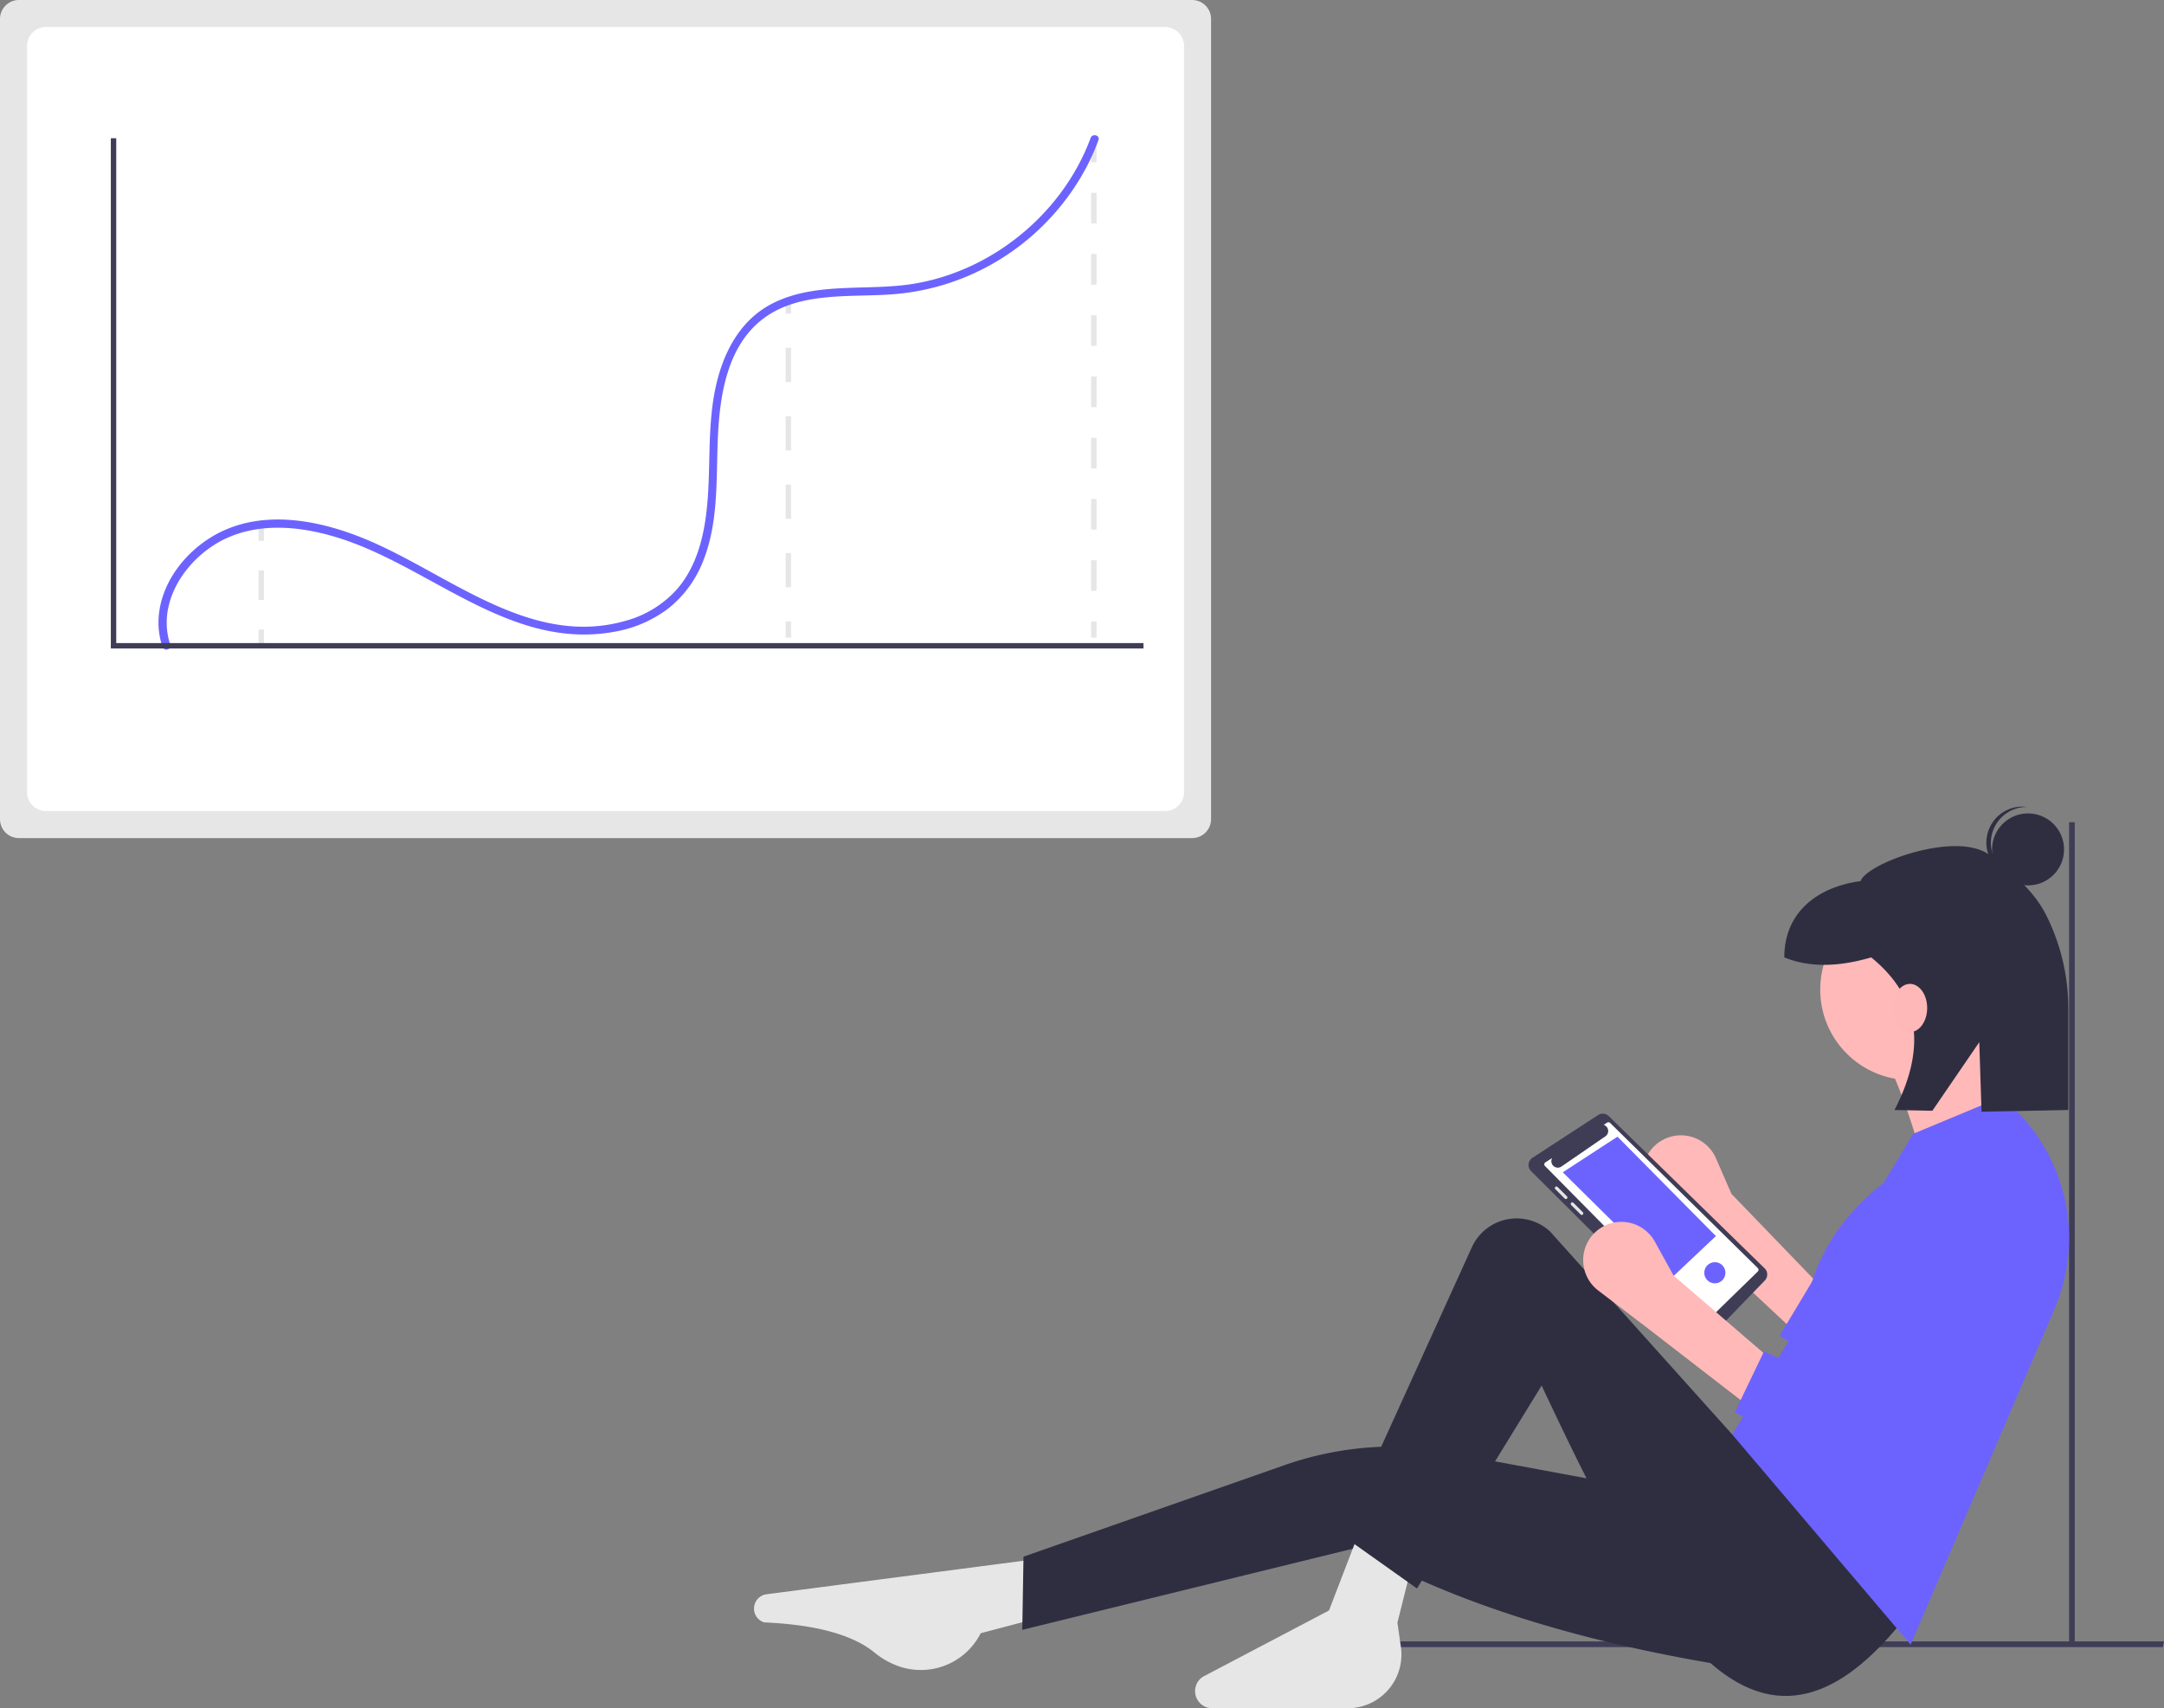 <svg xmlns="http://www.w3.org/2000/svg" data-name="Layer 1" width="800.514" height="631.851" viewBox="0 0 800.514 631.851" xmlns:xlink="http://www.w3.org/1999/xlink"><rect x="0" y="0" width="800.514" height="631.851" fill="#808080" stroke="none"/><path d="M866.141,628.928,829.393,594.622l-17.426-16.073a14.138,14.138,0,0,1,2.694-22.737h0a14.138,14.138,0,0,1,19.852,6.696l5.732,13.151,35.595,36.922Z" transform="translate(-199.743 -134.075)" fill="#ffb9b9"/><path d="M870.944,606.676,858.04,628.171l52.387,32.135c46.184-33.197,55.327-44.001,44.011-96.88l-9-9-43.517,70.581Z" transform="translate(-199.743 -134.075)" fill="#6c63ff"/><path d="M794.867,546.914a3.173,3.173,0,0,0-3.971-.391l-24.259,15.801a3.191,3.191,0,0,0-.51,4.935l61.694,61.427a3.191,3.191,0,0,0,4.547-.044l20.218-20.925a3.198,3.198,0,0,0-.065-4.5Z" transform="translate(-199.743 -134.075)" fill="#3f3d56"/><path d="M771.416,564.015l2.511-1.601a2.392,2.392,0,0,0,3.443,3.141l16.246-11.169a2.391,2.391,0,0,0-.632-4.25l1.293-.825a.87.87,0,0,1,1.087.122l54.654,53.71a.87.87,0,0,1-.022,1.245L830.146,623.727a.87.87,0,0,1-1.211-.017l-57.666-58.346A.87.87,0,0,1,771.416,564.015Z" transform="translate(-199.743 -134.075)" fill="#fff"/><polygon points="634.751 457.208 617.985 473.016 578.106 433.616 598.345 420.442 634.751 457.208" fill="#6c63ff"/><path d="M779.399,577.414a.581.581,0,0,0,0-.821l-3.487-3.487a.594.594,0,0,0-.821,0,.581.581,0,0,0,0,.821l3.487,3.487a.594.594,0,0,0,.821,0Z" transform="translate(-199.743 -134.075)" fill="#e6e6e6"/><path d="M785.274,582.468l-3.487-3.487a.58.58,0,0,0-.821.821l3.487,3.487a.58.58,0,1,0,.821-.821Z" transform="translate(-199.743 -134.075)" fill="#e6e6e6"/><circle cx="634.364" cy="470.777" r="3.917" fill="#6c63ff"/><polygon points="800.132 609.239 496.394 609.239 496.394 607.133 800.514 607.133 800.132 609.239" fill="#3f3d56"/><polygon points="765.401 607.864 765.401 304.126 767.507 304.126 767.507 608.245 765.401 607.864" fill="#3f3d56"/><path d="M582.428,732.927l-19.896,5.253v0a24.825,24.825,0,0,1-31.638,11.721l-.435-.18a29.7,29.7,0,0,1-7.302-4.458c-8.357-6.774-22.279-10.27-40.742-11.093a5.35,5.35,0,0,1-3.738-5.385h0a5.35,5.35,0,0,1,4.65-5.023l99.553-12.985Z" transform="translate(-199.743 -134.075)" fill="#e6e6e6"/><path d="M840.542,750.556c-52.051-8.347-99.47-21.859-139.228-43.91L577.908,736.933l.452-27.06,96.461-33.833a122.587,122.587,0,0,1,50.754-6.486l114.967,21.334Z" transform="translate(-199.743 -134.075)" fill="#2f2e41"/><path d="M642.1,761.415h0a6.328,6.328,0,0,1,2.601-7.117l46.668-24.536,11.301-29.382,19.438,12.205L716.683,734.283l1.283,8.979A19.856,19.856,0,0,1,698.31,765.925H648.162A6.329,6.329,0,0,1,642.1,761.415Z" transform="translate(-199.743 -134.075)" fill="#e6e6e6"/><path d="M903.375,733.831c-56.358,70.069-95.135-6.25-133.351-87.243l-46.108,75.038L695.89,701.736l48.327-106.32a18.201,18.201,0,0,1,28.94-5.819l67.385,75.071,12.657-.904Z" transform="translate(-199.743 -134.075)" fill="#2f2e41"/><circle cx="706.796" cy="366.052" r="33.451" fill="#ffb9b9"/><path d="M949.031,559.796l-37.067,8.137A223.875,223.875,0,0,0,896.595,523.633l34.355-12.657A237.741,237.741,0,0,0,949.031,559.796Z" transform="translate(-199.743 -134.075)" fill="#ffb9b9"/><path d="M906.539,742.419l-65.998-77.751L867.416,619.999c2.829-20.095,13.207-35.889,29.178-48.499l10.849-18.033,32.547-13.561,0,0a66.605,66.605,0,0,1,19.757,78.362Z" transform="translate(-199.743 -134.075)" fill="#6c63ff"/><path d="M849.583,656.532l-39.779-30.739-18.845-14.382a14.138,14.138,0,0,1,.568-22.889l0,0a14.138,14.138,0,0,1,20.388,4.821l6.93,12.561,38.875,33.451Z" transform="translate(-199.743 -134.075)" fill="#ffb9b9"/><path d="M852.295,633.93,841.446,656.532l55.149,27.122c42.896-37.349,66.814-73.165,50.628-124.762l-20.794,5.424-41.587,84.983Z" transform="translate(-199.743 -134.075)" fill="#6c63ff"/><circle cx="750.223" cy="314.182" r="13.318" fill="#2f2e41"/><path d="M936.242,444.997a13.308,13.308,0,0,1,13.312-12.448c-.275-.035-.548-.077-.828-.095a13.318,13.318,0,0,0-1.709,26.582c.28.018.556.011.833.011A13.308,13.308,0,0,1,936.242,444.997Z" transform="translate(-199.743 -134.075)" fill="#2f2e41"/><path d="M936.167,450.684c-11.878-9.853-45.947,2.67-48.145,9.294-16.062,2.189-28.223,11.56-28.223,28.223v0c9.55,3.912,20.41,3.43,32.151,0,18.715,15.252,19.998,34.425,8.616,56.447l14.003.28,17.357-25.367.83,25.731,32.097-.644v-36.874a77.095,77.095,0,0,0-8.232-35.32C951.619,462.737,943.857,457.063,936.167,450.684Z" transform="translate(-199.743 -134.075)" fill="#2f2e41"/><ellipse cx="706.535" cy="372.842" rx="6.369" ry="8.916" fill="#ffb8b8"/><path d="M206.743,134.075a7.008,7.008,0,0,0-7,7v296a7.008,7.008,0,0,0,7,7h434a7.008,7.008,0,0,0,7-7v-296a7.008,7.008,0,0,0-7-7Z" transform="translate(-199.743 -134.075)" fill="#e6e6e6"/><path d="M216.743,144.075a7.008,7.008,0,0,0-7,7V427.074a7.008,7.008,0,0,0,7,7h414a7.008,7.008,0,0,0,7-7V151.075a7.008,7.008,0,0,0-7-7Z" transform="translate(-199.743 -134.075)" fill="#fff"/><rect x="95.637" y="194.059" width="2" height="6" fill="#e6e6e6"/><rect x="95.637" y="210.994" width="2" height="10.935" fill="#e6e6e6"/><rect x="95.637" y="232.864" width="2" height="6" fill="#e6e6e6"/><rect x="290.637" y="110" width="2" height="6" fill="#e6e6e6"/><path d="M492.38,351.287h-2V338.635h2Zm0-25.303h-2V313.332h2Zm0-25.303h-2V288.029h2Zm0-25.303h-2V262.726h2Z" transform="translate(-199.743 -134.075)" fill="#e6e6e6"/><rect x="290.637" y="229.864" width="2" height="6" fill="#e6e6e6"/><rect x="403.637" y="54" width="2" height="6" fill="#e6e6e6"/><path d="M605.38,352.614h-2V341.29h2Zm0-22.648h-2V318.641h2Zm0-22.648h-2V295.993h2Zm0-22.648h-2V273.345h2Zm0-22.649h-2V250.696h2Zm0-22.648h-2V228.047h2Zm0-22.648h-2V205.399h2Z" transform="translate(-199.743 -134.075)" fill="#e6e6e6"/><rect x="403.637" y="229.864" width="2" height="6" fill="#e6e6e6"/><path d="M262.732,372.522c-4.813-14.422,4.222-29.305,16.299-36.93,15.369-9.703,34.886-6.815,51.054-.8,31.832,11.843,60.347,39.529,96.707,33.002a46.179,46.179,0,0,0,19.922-8.457,41.702,41.702,0,0,0,13.408-18.442c5.774-15.044,4.397-31.456,5.295-47.219.831-14.605,3.734-31.212,15.732-40.993,13.145-10.715,31.774-8.636,47.585-9.673a88.089,88.089,0,0,0,42.696-14.113,89.383,89.383,0,0,0,30.253-33.041,85.149,85.149,0,0,0,4.4-9.956c.67-1.814-2.228-2.596-2.893-.798-10.615,28.728-38.074,50.647-68.525,54.369-16.061,1.963-33.446-.758-48.475,6.501-14.151,6.835-20.432,21.644-22.638,36.414-2.37,15.862-.4,32.082-3.536,47.853-1.563,7.862-4.466,15.597-9.784,21.716a39.334,39.334,0,0,1-18.945,11.714c-35.66,10.308-66.114-17.882-96.936-30.42-16.041-6.525-35.241-10.379-51.694-3.009-12.814,5.74-23.706,18.622-24.269,33.058a28.232,28.232,0,0,0,1.452,10.02c.608,1.822,3.506,1.041,2.893-.798Z" transform="translate(-199.743 -134.075)" fill="#6c63ff"/><path d="M241.743,325.951" transform="translate(-199.743 -134.075)" fill="none" stroke="#fff" stroke-miterlimit="10" stroke-width="2" stroke-dasharray="12"/><polygon points="423 239.864 41 239.864 41 51.136 43 51.136 43 237.864 423 237.864 423 239.864" fill="#3f3d56"/></svg>
